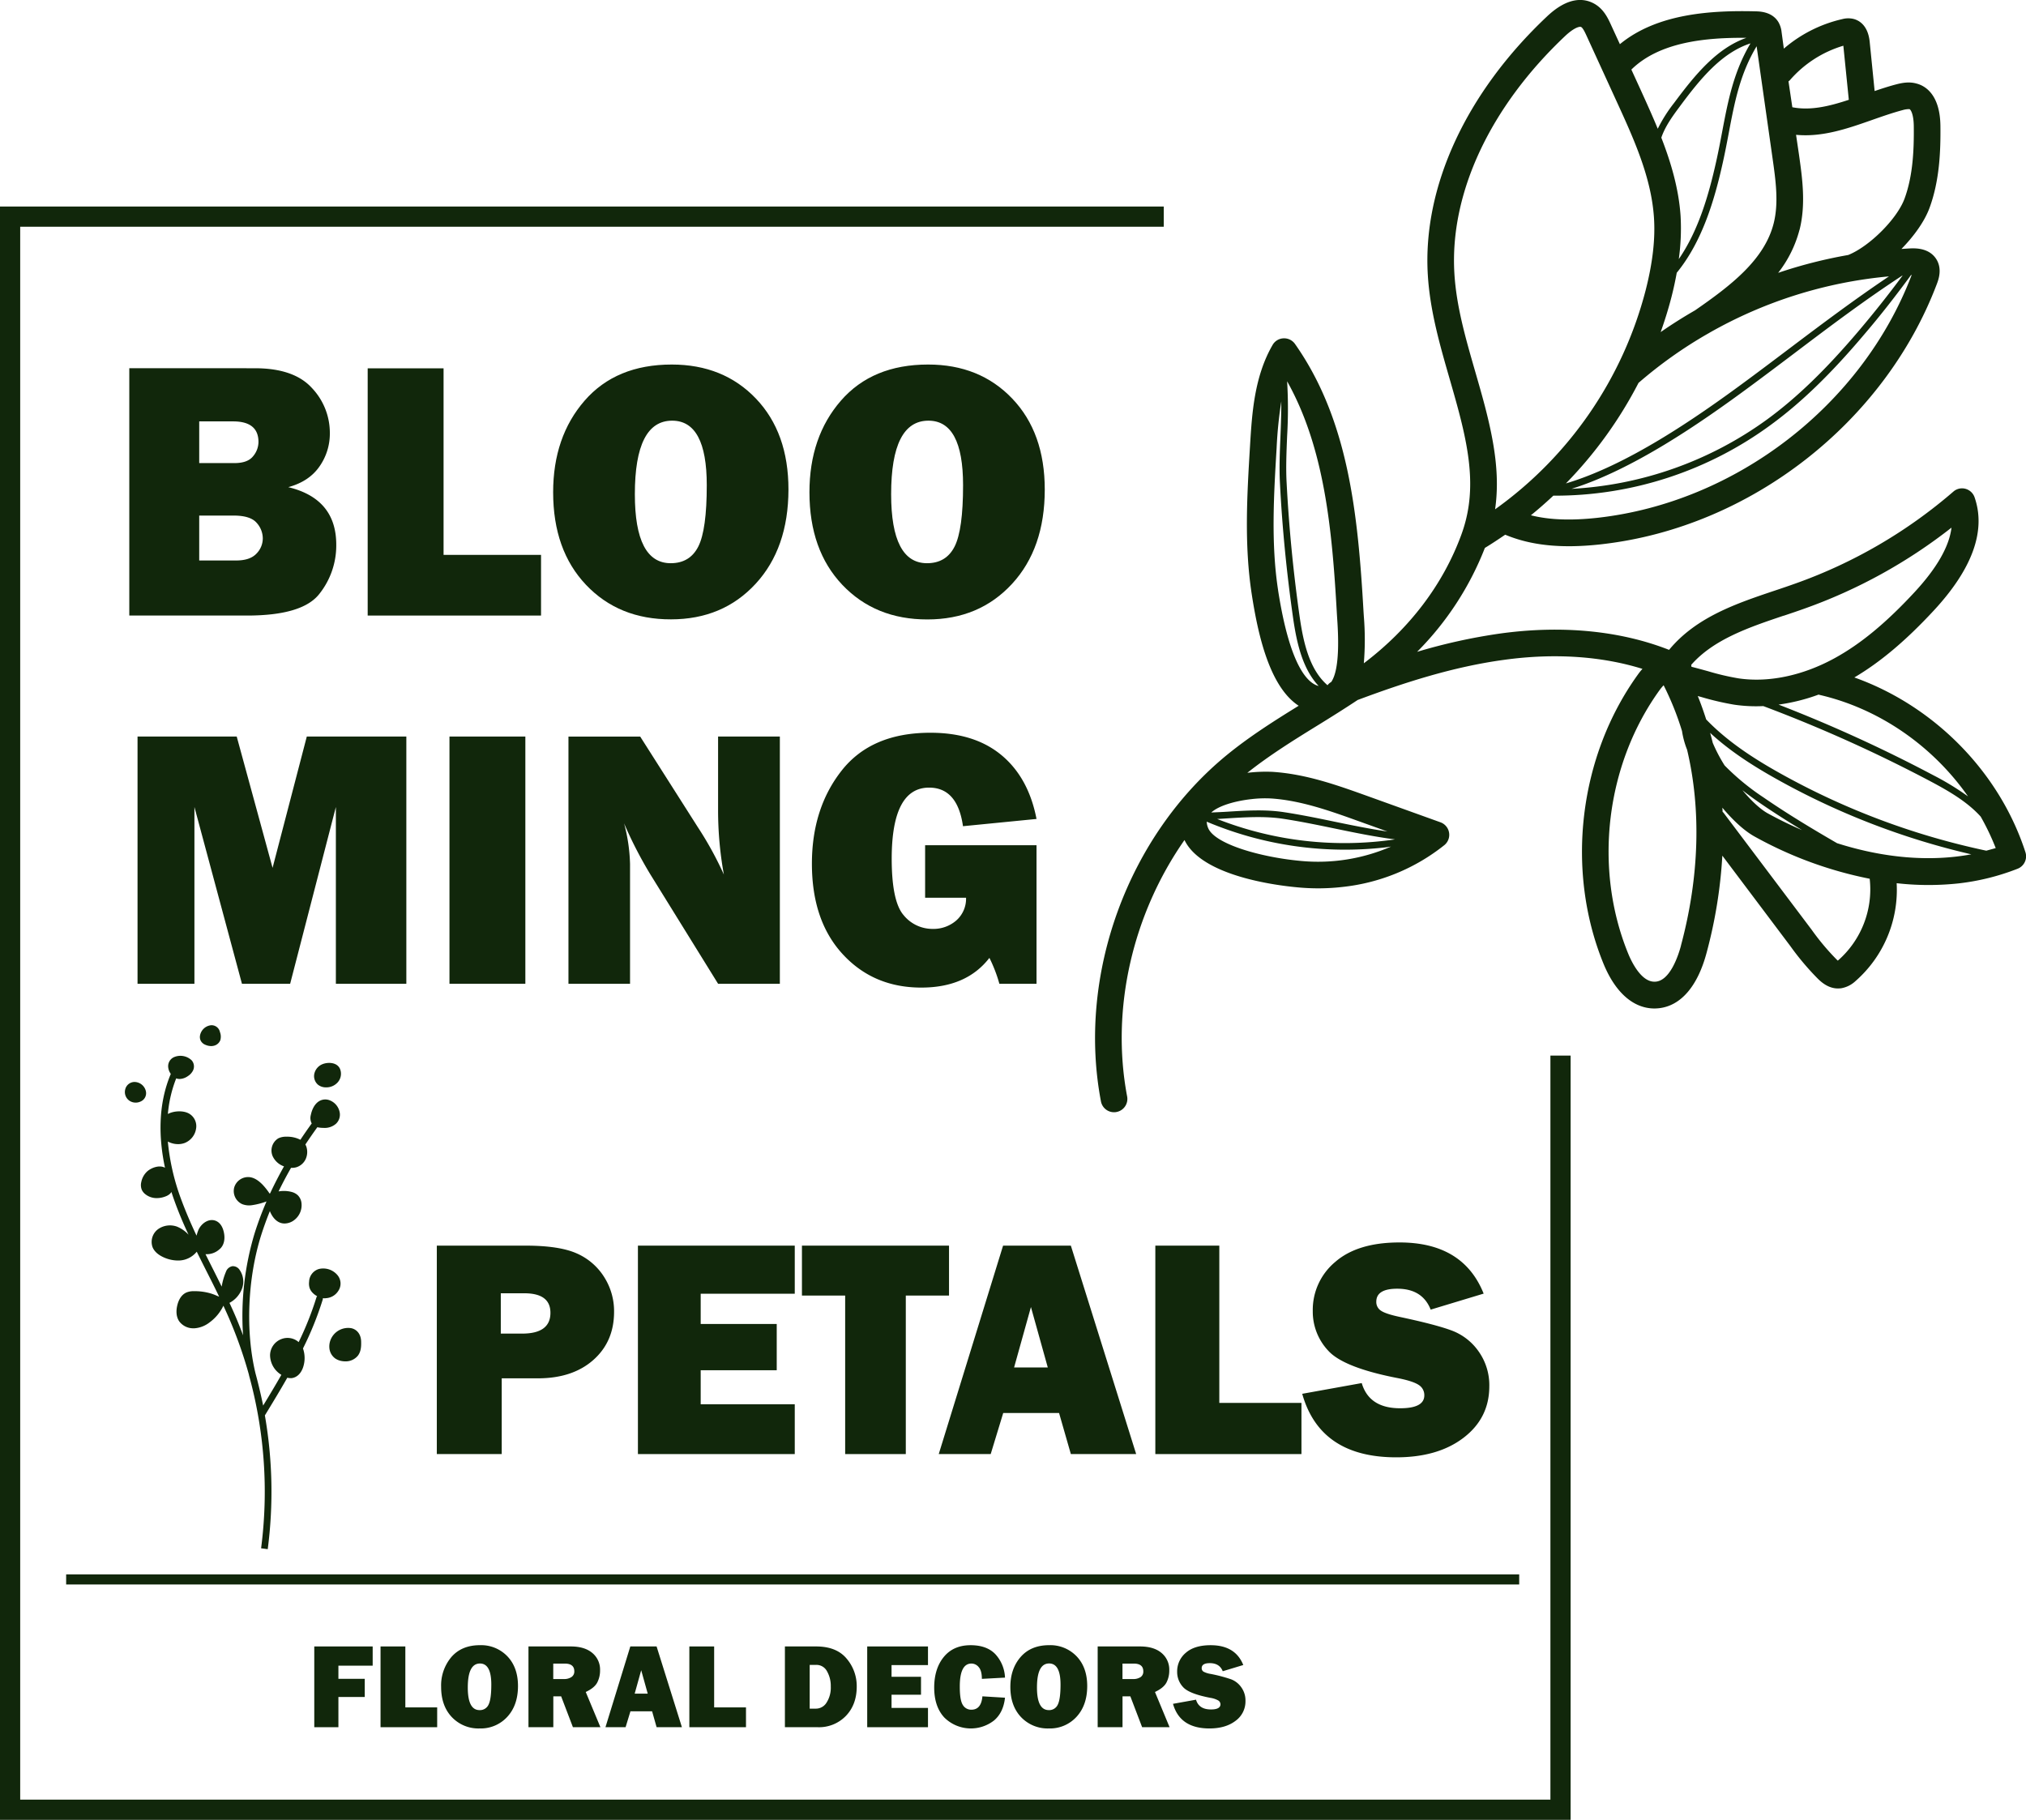 <svg xmlns="http://www.w3.org/2000/svg" viewBox="0 0 896.78 805.59"><defs><style>.cls-1{fill:#11270b;}</style></defs><g id="Layer_2" data-name="Layer 2"><g id="Object"><path class="cls-1" d="M896.49,377.13c-11.56-35.59-40.53-64.72-75.69-77.24,11.56-6.83,22.85-16.34,35.27-29.74,17-18.39,23.08-35.22,17.95-50a5.9,5.9,0,0,0-4-3.76,5.83,5.83,0,0,0-5.39,1.23,218.85,218.85,0,0,1-69.72,40.62c-3,1.07-6,2.1-9.11,3.13-17.12,5.75-34.81,11.7-46.82,26.08l-.18.23c-21.57-8.47-47.26-11-74.54-7.27a251.35,251.35,0,0,0-37,8.14,134.27,134.27,0,0,0,30-46c3.06-1.85,6-3.82,9-5.85,11.42,4.78,24.84,6.17,42.1,4.29l1.26-.15c65.19-7.6,124.44-53.72,147.7-115.13.68-1.79,2.48-6.55-.17-10.88-3.17-5.16-9.43-4.94-11.5-4.87-1.33.06-2.64.17-4,.24,5.61-5.73,10.25-12.25,12.43-18.17,4.46-12.13,4.94-25.16,4.82-36.29C858.74,41.92,852.23,38,848.37,37c-3.27-.93-6.33-.36-9.17.38-3.14.83-6.28,1.85-9.42,2.92L827.59,18.5c-.76-7.44-4.84-9.54-7.19-10.13a10.23,10.23,0,0,0-4.95.09,60.2,60.2,0,0,0-25.86,13.07l-1-7.37a11.14,11.14,0,0,0-1.38-4.34c-2.76-4.62-8.22-4.75-10-4.8-19.72-.48-43.66.91-60.19,14.54l-4-8.7c-1.28-2.78-3.21-7-7.52-9.32s-11.32-3.16-20.72,5.72C648.89,41.09,629.66,82.79,632,121.65c.95,15.89,5.37,31.18,9.64,46,1.44,5,2.88,10,4.19,15,5.19,19.84,7.36,36.59,1.1,53.79l-.06.18c-8.1,22.16-23,41.71-43.19,57a126.91,126.91,0,0,0,0-20.82l-.13-2c-2.47-43.25-6.65-84.86-30.33-118.53a5.88,5.88,0,0,0-5.08-2.5,5.82,5.82,0,0,0-4.85,2.94c-8.15,14.1-9.13,30.48-10,44.92C552,219,550.69,241.1,554.06,263c2.75,17.89,7.86,41,20.78,49.42C564.18,319,553.29,325.88,543.32,334c-44.12,35.94-66.64,97.65-56,153.56a5.9,5.9,0,0,0,6.47,4.76l.42-.07a5.89,5.89,0,0,0,4.7-6.89c-7.38-39,2.6-80.92,25.39-113.5,7.62,15.93,40.53,20.13,50.64,21a95.13,95.13,0,0,0,19.47-.25,87.09,87.09,0,0,0,44.93-18.51A5.89,5.89,0,0,0,637.57,364L605.5,352.46c-13.48-4.84-27.41-9.85-42.39-10.79a67.88,67.88,0,0,0-11,.44c9.82-7.81,20.78-14.62,31.43-21.18,5.86-3.61,11.68-7.27,17.42-11.07,20.34-7.6,42.1-14.69,64.83-17.77,22.17-3.06,43.12-1.63,61.22,4a25.78,25.78,0,0,0-2,2.49c-26.14,36.25-32.16,86.44-15.32,127.85,5.25,12.91,13.29,20,22.65,20a20.57,20.57,0,0,0,2.09-.13c9.63-1.12,17.06-9.78,21-24.65a211.08,211.08,0,0,0,6.94-42.87l30.08,40a117.77,117.77,0,0,0,12.34,14.62c1.32,1.25,4.8,4.59,9.67,4.12l.25,0a12.38,12.38,0,0,0,6.64-3.26,53.66,53.66,0,0,0,18.18-43.29,124.45,124.45,0,0,0,27.48.08,103.57,103.57,0,0,0,26-6.46A5.91,5.91,0,0,0,896.49,377.13ZM845.9,121.74h.27C824.23,179.35,768.36,222.42,707,229.23c-11.7,1.27-21.25.92-29.37-1.13,3.42-2.77,6.72-5.68,9.93-8.68a161.29,161.29,0,0,0,96.47-31.5c13.26-9.71,26.3-22.32,41-39.7C832.34,139.69,839.27,130.78,845.9,121.74ZM842,122h.15c-6.17,8.32-12.64,16.49-19.31,24.35-14.58,17.2-27.46,29.66-40.53,39.23a161.82,161.82,0,0,1-86.71,30.82c26.93-8.44,56.18-28.42,79.57-45.72,6.43-4.75,12.7-9.48,18.9-14.16C810.09,144.4,825.31,132.92,842,122ZM693.13,214a185.17,185.17,0,0,0,32.16-44.55s.06,0,.09-.05a194.17,194.17,0,0,1,30.83-21.83,2.29,2.29,0,0,0,.27-.14l.11-.08a196.57,196.57,0,0,1,79.53-25c-15.1,10.14-29.16,20.68-43.8,31.73-6.2,4.68-12.46,9.41-18.88,14.15C749.76,185.77,720.06,206,693.13,214Zm99-178.35a50.24,50.24,0,0,1,23.8-15.41l2.42,23.94c-8.68,2.87-17,4.87-25,3.29L791.65,36A4.17,4.17,0,0,0,792.1,35.66Zm4.42,66.08c2.86-11.37,1.2-23-.26-33.31L795,59.68c11.7,1.13,22.89-2.79,33.75-6.61,4.48-1.57,9-3.15,13.43-4.33a10.25,10.25,0,0,1,3-.44c.58.17,1.87,2.29,1.93,7.53.11,10.07-.29,21.76-4.09,32.1-3.31,9-15.56,21.19-24.94,24.95a209.21,209.21,0,0,0-31,7.9A52.48,52.48,0,0,0,796.52,101.74Zm-19-81.24,7.05,49.59c1.37,9.66,2.79,19.65.5,28.76-4.05,16.07-18.75,27.43-34.84,38.56q-7.79,4.47-15.19,9.61c1.83-5.13,3.45-10.34,4.81-15.63.94-3.68,1.69-7.2,2.31-10.64,11.3-13.83,16.7-32.14,20.4-48.82,1-4.49,1.83-8.84,2.63-13.07C767.84,44.92,770.22,32.73,777.53,20.5ZM762.3,58.31c-.8,4.2-1.61,8.52-2.61,13-3.25,14.66-7.8,30.6-16.6,43.39a97.79,97.79,0,0,0,.79-19.19c-.82-12-4.26-23.63-8.52-34.57,1.71-5.06,5.11-9.68,8-13.57,9.25-12.51,18.66-24,31.47-28.17C767.32,31.85,764.87,44.73,762.3,58.31ZM773,16.75c-13.1,4.62-22.64,16.24-32,28.84A65.27,65.27,0,0,0,733.78,57c-2.41-5.87-5-11.55-7.47-17l-4.21-9.2C734.59,18.52,755.15,16.58,773,16.75ZM643.76,121c-2.12-35.37,15.77-73.68,49.08-105.11,3-2.81,5.17-3.85,6.32-4a1.24,1.24,0,0,1,.71.07c.83.44,1.84,2.66,2.38,3.84L715.58,44.9c7.53,16.45,15.32,33.46,16.52,51.38.64,9.51-.56,20-3.67,32.18a172.25,172.25,0,0,1-66.65,97c2.13-14.73-.26-29.36-4.55-45.79-1.34-5.11-2.81-10.2-4.28-15.29C648.67,149.52,644.63,135.53,643.76,121ZM576,381.13c-18.07-1.62-38.44-7.53-41.25-14.64a7.74,7.74,0,0,1-.61-2.75,157.42,157.42,0,0,0,79.29,11.35c.77-.09,1.53-.23,2.29-.33A81,81,0,0,1,576,381.13Zm-37.19-18.59c1.52-.08,3-.18,4.57-.28,8-.5,16.38-1,24.21.14,7.66,1.15,15.4,2.75,22.89,4.3,8.84,1.83,17.89,3.71,27,4.88A154,154,0,0,1,538.76,362.54Zm14.92-8.76a50.85,50.85,0,0,1,8.69-.33c13.31.83,26.44,5.55,39.13,10.12l12.58,4.52c-7.77-1.16-15.5-2.71-23.05-4.28s-15.31-3.17-23-4.32c-8.14-1.22-16.63-.69-24.84-.17-2.38.15-4.73.24-7.09.35C539.54,356.58,546.85,354.57,553.68,353.78Zm12-92.53c-3.18-20.7-1.89-42.21-.65-63a187.15,187.15,0,0,1,2.07-20.56c0,5-.16,10.16-.37,15.22-.29,6.94-.58,14.12-.24,20.71,1,20,3,40.11,5.82,59.88,1.63,11.37,4.25,22.65,11.33,30.18C579,302.51,571,295.27,565.72,261.25Zm23.54,40.63a5.58,5.58,0,0,0-1.67,1.45c-7.88-6.83-10.63-18.49-12.32-30.27-2.81-19.68-4.76-39.75-5.79-59.62-.34-6.45-.06-13.24.24-20.42a206.19,206.19,0,0,0,0-24.23c16.51,29.47,19.91,65.34,22,102.57l.13,2.1C592.3,279.81,593.32,296,589.26,301.88Zm281.87,50.69a119.5,119.5,0,0,0-15.33-9.37,639,639,0,0,0-68.55-31.29A83.85,83.85,0,0,0,805,307.47c.08,0,.14.08.23.1C831.85,313.66,855.56,330.29,871.13,352.57Zm-81.61-80c3.14-1.05,6.26-2.1,9.32-3.2a230.09,230.09,0,0,0,64.95-35.8c-1,8.37-6.51,17.94-16.38,28.6-12.66,13.66-23.93,22.95-35.46,29.25-14.11,7.71-29.23,10.86-42.57,8.85a111,111,0,0,1-13.24-3.11c-2.44-.67-4.93-1.36-7.46-2a6,6,0,0,0-.09-.85C758.51,283,774.27,277.67,789.52,272.54Zm-45.46,146c-1,3.75-4.79,16.13-11.78,16-5.89,0-10.13-8.81-11.67-12.61-15.34-37.74-9.87-83.47,14-116.51a22.19,22.19,0,0,1,1.76-2.1,127.93,127.93,0,0,1,8.13,20.23,37.77,37.77,0,0,0,2.26,8.32C753,358.16,752.25,388,744.06,418.53Zm69.45,6.7c-.15-.13-.33-.28-.53-.48a107.78,107.78,0,0,1-11.07-13.19l-39.08-51.89c-.1-.13-.25-.2-.36-.32,0-.61-.07-1.23-.1-1.84,4.71,5.6,9.74,10.27,14.28,12.77A174.48,174.48,0,0,0,827.59,389,41.84,41.84,0,0,1,813.51,425.23Zm-42.32-75.51c2.54,2,5.12,3.87,7.7,5.65,6.11,4.21,12.41,8.19,18.76,12.06-5.12-2.21-10.22-4.69-15.31-7.49C779,358.09,775,354.3,771.19,349.72Zm42.09,23.58c-11.08-6.41-22.15-13.07-32.71-20.35a106.21,106.21,0,0,1-17.2-14.14,70.13,70.13,0,0,1-5.25-10c-.37-1.49-.76-3-1.16-4.43,8.84,8.16,18.93,14.51,27.79,19.54a327.91,327.91,0,0,0,87.8,34.23C854.34,381.57,834,379.88,813.28,373.3Zm66,3.25a324.76,324.76,0,0,1-93.07-35.24c-10-5.68-21.59-13.07-31-22.87-1.13-3.51-2.35-7-3.73-10.36l1.53.42a123.43,123.43,0,0,0,14.63,3.41,66.87,66.87,0,0,0,12.86.62,638.41,638.41,0,0,1,73.93,33.27c8.14,4.32,16.36,9.08,22.29,15.66a107.79,107.79,0,0,1,6.65,13.93C882,375.82,880.64,376.18,879.28,376.55Z"/><rect class="cls-1" x="29.28" y="696.94" width="643.17" height="4.47"/><path class="cls-1" d="M144.25,574.67a6.91,6.91,0,0,0,5.49-3.22,5.8,5.8,0,0,0-.24-6.83,8.21,8.21,0,0,0-8.37-2.86,6.06,6.06,0,0,0-4.31,5.66,6.55,6.55,0,0,0,.24,2.78,5.77,5.77,0,0,0,1.39,2.16,7.73,7.73,0,0,0,1.94,1.43,1.32,1.32,0,0,0-.33.56,139.09,139.09,0,0,1-7.86,19.77,7.45,7.45,0,0,0-7.53-1.39,7.75,7.75,0,0,0-5.13,7.22,10.36,10.36,0,0,0,5,8.66c-2.62,4.6-5.34,9.12-8.06,13.6Q115,615,113.07,607.86c-4.47-18.69-3.48-42.11,2.59-61.26q1.68-5.25,3.8-10.48c.09.23.16.45.27.67,1.17,2.5,2.82,4.1,4.77,4.63a5.67,5.67,0,0,0,1.48.19,7.14,7.14,0,0,0,4.45-1.67,8.28,8.28,0,0,0,3-7.55,5.77,5.77,0,0,0-1.64-3.31,6.34,6.34,0,0,0-2.64-1.42,13.5,13.5,0,0,0-5.84-.25q2.52-5.2,5.51-10.43l.4,0a7.11,7.11,0,0,0,1.94-.26,6.77,6.77,0,0,0,4.08-3.49,7.6,7.6,0,0,0,.49-5.2,5.27,5.27,0,0,0-.56-1.38q2.52-3.81,5.3-7.66a8.88,8.88,0,0,0,1.42.23,13.66,13.66,0,0,0,1.4.07,7.55,7.55,0,0,0,5.41-1.82,5.52,5.52,0,0,0,1.63-5.21,7.09,7.09,0,0,0-4.34-5.16,5.29,5.29,0,0,0-4.56.26c-2.75,1.54-3.63,5.09-3.83,6.14h0a5.16,5.16,0,0,0,.36,3.78l0,.06q-2.61,3.61-5,7.21a12.65,12.65,0,0,0-6.13-1.36h0a7.7,7.7,0,0,0-3.64.72,6.32,6.32,0,0,0-2.48,7.95,8.61,8.61,0,0,0,5,4.46q-3.37,6-6.14,11.93h0l-.26.08a28.8,28.8,0,0,0-3.17-4h0c-2-2-3.84-3.07-5.78-3.25a6.43,6.43,0,0,0-6.7,4.62,6.36,6.36,0,0,0,3.55,7.34,8.42,8.42,0,0,0,4.48.44,31.64,31.64,0,0,0,6.28-1.63,146.28,146.28,0,0,0-5.17,13.78,126.46,126.46,0,0,0-5.21,45.49c-1.06-2.84-2.17-5.67-3.37-8.47-.85-2-1.74-3.94-2.65-5.9a11.76,11.76,0,0,0,5.43-6,9,9,0,0,0-.87-8.49,3.56,3.56,0,0,0-3.24-1.75,3.72,3.72,0,0,0-2.88,2.48,27.94,27.94,0,0,0-1.88,6.56c-1.43-2.92-2.88-5.82-4.32-8.67q-1.42-2.82-2.85-5.69a8.38,8.38,0,0,0,6.1-2.1c2-1.55,2.75-4.44,2-7.71-.55-2.47-1.74-4.17-3.45-4.91-3-1.29-6.25.89-7.67,3.74A17.32,17.32,0,0,0,87,547c-2.6-5.51-5-11.11-7.08-16.81a100,100,0,0,1-5.63-24.86,9.62,9.62,0,0,0,4.53,1.15,8.42,8.42,0,0,0,2.92-.51,8.12,8.12,0,0,0,5.06-6.41,6.4,6.4,0,0,0-2.59-6.26c-2.15-1.57-5.59-1.59-8-.92a9.29,9.29,0,0,0-1.9.75A55.56,55.56,0,0,1,78,477.36a4.15,4.15,0,0,0,1.45.28,6.76,6.76,0,0,0,3.76-1.31,6.08,6.08,0,0,0,1.94-1.95,4.11,4.11,0,0,0-.31-5,7.2,7.2,0,0,0-7.6-1.5,4.39,4.39,0,0,0-2.78,4.61,5.84,5.84,0,0,0,.88,2.51c.08.14.17.26.26.39-5.85,13.86-5.29,28.75-2.57,41.54-2.55-1.39-6.11.06-7.84,1.59a8.68,8.68,0,0,0-2.65,4.72,5.6,5.6,0,0,0,.25,3.51,5.29,5.29,0,0,0,1.29,1.69,8,8,0,0,0,5.39,1.93,10.62,10.62,0,0,0,4-.83,5.62,5.62,0,0,0,1.85-1.16,4.34,4.34,0,0,0,.56-.72c.39,1.23.8,2.42,1.21,3.57,1.86,5.21,4,10.32,6.37,15.34a14.4,14.4,0,0,0-5.1-3.57h0a9.13,9.13,0,0,0-8.22,1,7,7,0,0,0-2.61,8.1c.76,1.86,2.45,3.39,5,4.53A15.58,15.58,0,0,0,78.8,558a10.83,10.83,0,0,0,2.69-.32,10.55,10.55,0,0,0,5.6-3.59q2.05,4.15,4.11,8.23C93.13,566.14,95.09,570,97,574c-.42-.16-.84-.33-1.28-.52a21.15,21.15,0,0,0-2.77-1,25.29,25.29,0,0,0-7.17-.91,8.26,8.26,0,0,0-3.19.55c-2.48,1.06-3.59,3.61-4.08,5.57s-.76,4.78.75,7.13A7.67,7.67,0,0,0,85.71,588h.37a12.3,12.3,0,0,0,6.66-2.59A19.63,19.63,0,0,0,98.89,578c.91,2,1.8,3.93,2.64,5.9a193.52,193.52,0,0,1,8.66,24.67c0,.12,0,.24.08.35s0,.05,0,.08a193.82,193.82,0,0,1,5.3,76.39l2.94.39a197,197,0,0,0-1.27-59.24l.09-.11c3.31-5.44,6.65-10.94,9.85-16.56a5.13,5.13,0,0,0,1.32.19,5.66,5.66,0,0,0,.6,0c2.19-.28,3.94-1.85,4.93-4.42a12.85,12.85,0,0,0,.08-8.71,143.55,143.55,0,0,0,8.75-21.67,1.24,1.24,0,0,0,.05-.6,7.59,7.59,0,0,0,.95.07Z"/><path class="cls-1" d="M148.35,601.33a7.27,7.27,0,0,0,2.94,1.17,8.89,8.89,0,0,0,1.53.14,7,7,0,0,0,5.55-2.47c1.48-1.89,1.54-4.28,1.48-6.38-.09-3-1.7-5.23-4.33-5.83a8.37,8.37,0,0,0-8.82,4.34,8,8,0,0,0-.88,4.7A6.36,6.36,0,0,0,148.35,601.33Z"/><path class="cls-1" d="M55.45,482.16a4.67,4.67,0,0,0,1.62,4.94,4.89,4.89,0,0,0,3,1,5.06,5.06,0,0,0,2.08-.45,4,4,0,0,0,2.4-4.69,5.26,5.26,0,0,0-4.89-4A4.25,4.25,0,0,0,55.45,482.16Z"/><path class="cls-1" d="M91,462.54a6.36,6.36,0,0,0,2.44.53,4.59,4.59,0,0,0,1-.1,4.09,4.09,0,0,0,3.07-2.48,5.65,5.65,0,0,0-.16-3.64,3.78,3.78,0,0,0-3.95-3,5.57,5.57,0,0,0-4.87,4.57,3.75,3.75,0,0,0,.31,2.26A4,4,0,0,0,91,462.54Z"/><path class="cls-1" d="M140.79,480.2a5.58,5.58,0,0,0,3.28,1.15h.33a6.72,6.72,0,0,0,5.08-2.23,5.7,5.7,0,0,0,1-6c-1.38-3-5.48-3-7.83-2a5.94,5.94,0,0,0-3.43,3.86A5,5,0,0,0,140.79,480.2Z"/><polygon class="cls-1" points="686.27 796.65 8.94 796.65 8.94 100.36 515.12 100.36 515.12 91.42 0 91.42 0 805.59 695.21 805.59 695.21 467.28 686.27 467.28 686.27 796.65"/><path class="cls-1" d="M141.38,206.54A25.25,25.25,0,0,0,146,191.75a28.85,28.85,0,0,0-7.94-20q-7.94-8.74-25.25-8.74H57.23V272.49h52.12q24.53,0,32-9.58a34.42,34.42,0,0,0,7.49-21.77q0-20.37-21.24-25.49Q136.76,213.16,141.38,206.54Zm-53.2-20h15q11.24,0,11.23,9.14A9.92,9.92,0,0,1,112,202q-2.4,3-8.26,3H88.18Zm25.3,58.57c-1.9,2-4.88,3-8.94,3H88.18V228.23h15.23q7.38,0,10.15,3.17a10.33,10.33,0,0,1,2.76,6.94A9.62,9.62,0,0,1,113.48,245.11Z"/><polygon class="cls-1" points="162.75 163.05 162.75 272.49 239.48 272.49 239.48 245.63 196.34 245.63 196.34 163.05 162.75 163.05"/><path class="cls-1" d="M297.36,161.37q-24.69,0-38.6,16t-13.92,40.53q0,25.67,14.56,41T297,274.17q22.93,0,37.44-15.71T349,216.69q0-25.18-14.4-40.25T297.36,161.37Zm11.75,80.53q-3.74,7.42-12.23,7.42-15.87,0-15.87-30.55,0-32.55,16.51-32.55,15.32,0,15.32,28.54Q312.84,234.49,309.11,241.9Z"/><path class="cls-1" d="M448.05,176.44q-14.39-15.08-37.24-15.07-24.69,0-38.6,16t-13.92,40.53q0,25.67,14.56,41t37.64,15.31q22.93,0,37.44-15.71t14.52-41.77Q462.45,191.51,448.05,176.44ZM422.56,241.9q-3.74,7.42-12.23,7.42-15.87,0-15.88-30.55,0-32.55,16.52-32.55,15.31,0,15.32,28.54Q426.29,234.49,422.56,241.9Z"/><polygon class="cls-1" points="120.65 384.18 104.78 326.05 60.88 326.05 60.88 435.5 86.06 435.5 86.06 357.24 107.1 435.5 128.43 435.5 148.67 357.24 148.67 435.5 179.86 435.5 179.86 326.05 135.8 326.05 120.65 384.18"/><rect class="cls-1" x="198.95" y="326.05" width="33.59" height="109.44"/><path class="cls-1" d="M317.85,435.49h27.34V326.05H317.85v32.39a159.35,159.35,0,0,0,2.56,28.71,153.38,153.38,0,0,0-11.54-21l-25.5-40.09H251.62V435.49h27.26v-53a76.27,76.27,0,0,0-2.64-18,183.54,183.54,0,0,0,11.64,22.6Z"/><path class="cls-1" d="M411.25,348.66q12.58,0,15,17.08l32.55-3.21q-3.54-18.27-15.48-28.22t-31.51-9.94q-26.06,0-39.24,16.72t-13.19,41.25q0,25.25,13.63,40.05t34.79,14.79q20,0,30.15-13.15a64.34,64.34,0,0,1,4.41,11.46H458.8V374.16H409.49v23.25h18.12a12.83,12.83,0,0,1-4.37,10.1,15.38,15.38,0,0,1-10.38,3.69A16.45,16.45,0,0,1,400,405.15q-5.29-6.06-5.3-25.06Q394.73,348.67,411.25,348.66Z"/><path class="cls-1" d="M193.35,551.41v92.27h28.73V610.15h16q15.35,0,24.53-8.11t9.2-21.29a28.18,28.18,0,0,0-4.5-15.62,27.16,27.16,0,0,0-12.17-10.34q-7.66-3.37-22.4-3.38Zm50.29,29.74q0,9.2-12.51,9.2h-9.46V572.5h10.41Q243.65,572.5,243.64,581.15Z"/><polygon class="cls-1" points="351.79 572.7 351.79 551.41 282.37 551.41 282.37 643.68 351.79 643.68 351.79 621.64 310.15 621.64 310.15 606.57 343.81 606.57 343.81 586.09 310.15 586.09 310.15 572.7 351.79 572.7"/><polygon class="cls-1" points="354.97 573.51 374.1 573.51 374.1 643.68 400.94 643.68 400.94 573.51 420.07 573.51 420.07 551.41 354.97 551.41 354.97 573.51"/><path class="cls-1" d="M444,551.41l-28.48,92.27h23l5.54-18.18h24.72L474,643.68h28.91L474,551.41Zm4.87,53.94,7.46-26.76,7.46,26.76Z"/><polygon class="cls-1" points="511.39 551.41 511.39 643.68 576.07 643.68 576.07 621.03 539.71 621.03 539.71 551.41 511.39 551.41"/><path class="cls-1" d="M619.75,623.4q-13.72,0-17-11.15L576.41,617q7.92,28.13,41.64,28.12,18.47,0,29.81-8.69t11.36-22.7a25.81,25.81,0,0,0-4.66-15.39,25.39,25.39,0,0,0-11.63-9.22q-7-2.69-23.52-6.19c-4-.86-6.72-1.76-8.11-2.7a4.55,4.55,0,0,1-2.1-4q0-5.75,9.26-5.75,11.16,0,14.81,9.26l23.45-7.09Q647.66,550,619.48,550q-18.6,0-28.5,8.66a27.62,27.62,0,0,0-9.9,21.7A25.26,25.26,0,0,0,588,598q6.9,7.5,31.17,12.15,6.35,1.29,8.82,2.94a5.28,5.28,0,0,1,2.46,4.63Q630.42,623.41,619.75,623.4Z"/><polygon class="cls-1" points="164.96 737.35 164.96 728.84 139.11 728.84 139.11 764.59 149.79 764.59 149.79 751.21 161.45 751.21 161.45 743.17 149.79 743.17 149.79 737.35 164.96 737.35"/><polygon class="cls-1" points="168.44 728.84 168.44 764.59 193.51 764.59 193.51 755.82 179.42 755.82 179.42 728.84 168.44 728.84"/><path class="cls-1" d="M199.81,733.51a19.47,19.47,0,0,0-4.55,13.24q0,8.38,4.76,13.39a16.19,16.19,0,0,0,12.29,5A15.89,15.89,0,0,0,224.54,760q4.74-5.14,4.74-13.65,0-8.22-4.7-13.15a16.06,16.06,0,0,0-12.16-4.92Q204.35,728.29,199.81,733.51Zm17.66,12.22c0,4.3-.4,7.25-1.22,8.87a4.15,4.15,0,0,1-4,2.42q-5.19,0-5.19-10,0-10.63,5.4-10.63Q217.47,736.41,217.47,745.73Z"/><path class="cls-1" d="M264.35,744.83a11.46,11.46,0,0,0,1.26-5.46,9.52,9.52,0,0,0-3.42-7.64q-3.42-2.9-9.6-2.89H233.92v35.75h11V750.92h3.46l5.22,13.67h12.17L259.27,749Q263.1,747.2,264.35,744.83Zm-11.44-2.42a5.83,5.83,0,0,1-3.33.86h-4.69v-6.84H250q4.22,0,4.21,3.44A2.89,2.89,0,0,1,252.91,742.41Z"/><path class="cls-1" d="M268,764.59h8.91l2.15-7.05h9.58l2,7.05h11.2l-11.21-35.75H279Zm15.82-25.22,2.89,10.37h-5.78Z"/><polygon class="cls-1" points="305.13 728.84 305.13 764.59 330.2 764.59 330.2 755.82 316.11 755.82 316.11 728.84 305.13 728.84"/><path class="cls-1" d="M361.26,728.84H347.43v35.75h14.51a16.51,16.51,0,0,0,12.48-5q4.8-5,4.8-13a18.69,18.69,0,0,0-4.47-12.36Q370.27,728.84,361.26,728.84Zm4.59,24.88a5.5,5.5,0,0,1-4.59,2.65H358.4V737h2.86a5.26,5.26,0,0,1,4.8,2.83,13,13,0,0,1,1.67,6.73A12.23,12.23,0,0,1,365.85,753.72Z"/><polygon class="cls-1" points="410.76 737.09 410.76 728.84 383.86 728.84 383.86 764.59 410.76 764.59 410.76 756.05 394.63 756.05 394.63 750.21 407.67 750.21 407.67 742.27 394.63 742.27 394.63 737.09 410.76 737.09"/><path class="cls-1" d="M430,736.41a4.14,4.14,0,0,1,3.23,1.6q1.38,1.59,1.38,5.18l10.24-.55a16.24,16.24,0,0,0-4.31-10.42q-3.81-3.93-10.91-3.93-7.59,0-11.84,5.16T413.51,747q0,8.47,4.48,13.3a16.67,16.67,0,0,0,22,1.31c2.77-2.34,4.38-5.7,4.86-10.08l-10-.61q-.52,5.92-4.88,5.92a4.27,4.27,0,0,1-3.78-2.09c-.9-1.4-1.35-4-1.35-7.94Q424.77,736.41,430,736.41Z"/><path class="cls-1" d="M451.76,733.51q-4.54,5.24-4.54,13.24,0,8.38,4.75,13.39a16.22,16.22,0,0,0,12.3,5A15.9,15.9,0,0,0,476.5,760q4.74-5.14,4.74-13.65,0-8.22-4.7-13.15a16.09,16.09,0,0,0-12.17-4.92Q456.3,728.29,451.76,733.51Zm17.67,12.22c0,4.3-.41,7.25-1.22,8.87a4.16,4.16,0,0,1-4,2.42Q459,757,459,747q0-10.63,5.39-10.63Q469.43,736.41,469.43,745.73Z"/><path class="cls-1" d="M516.31,744.83a11.45,11.45,0,0,0,1.25-5.46,9.54,9.54,0,0,0-3.41-7.64q-3.42-2.9-9.6-2.89H485.87v35.75h11V750.92h3.46l5.22,13.67H517.7L511.23,749Q515.05,747.2,516.31,744.83Zm-11.45-2.42a5.82,5.82,0,0,1-3.32.86h-4.69v-6.84h5q4.22,0,4.22,3.44A2.9,2.9,0,0,1,504.86,742.41Z"/><path class="cls-1" d="M536,756.73q-5.33,0-6.6-4.32l-10.19,1.83q3.06,10.9,16.13,10.9,7.15,0,11.55-3.37a10.57,10.57,0,0,0,4.4-8.79,9.93,9.93,0,0,0-1.81-6,9.81,9.81,0,0,0-4.5-3.58,68.42,68.42,0,0,0-9.11-2.4,10.11,10.11,0,0,1-3.15-1,1.78,1.78,0,0,1-.81-1.55c0-1.48,1.2-2.22,3.59-2.22q4.32,0,5.73,3.58l9.09-2.75q-3.51-8.77-14.43-8.77-7.2,0-11,3.35a10.71,10.71,0,0,0-3.84,8.41,9.8,9.8,0,0,0,2.68,6.84q2.67,2.91,12.07,4.71a10.24,10.24,0,0,1,3.42,1.14,2,2,0,0,1,1,1.79Q540.11,756.74,536,756.73Z"/></g></g></svg>